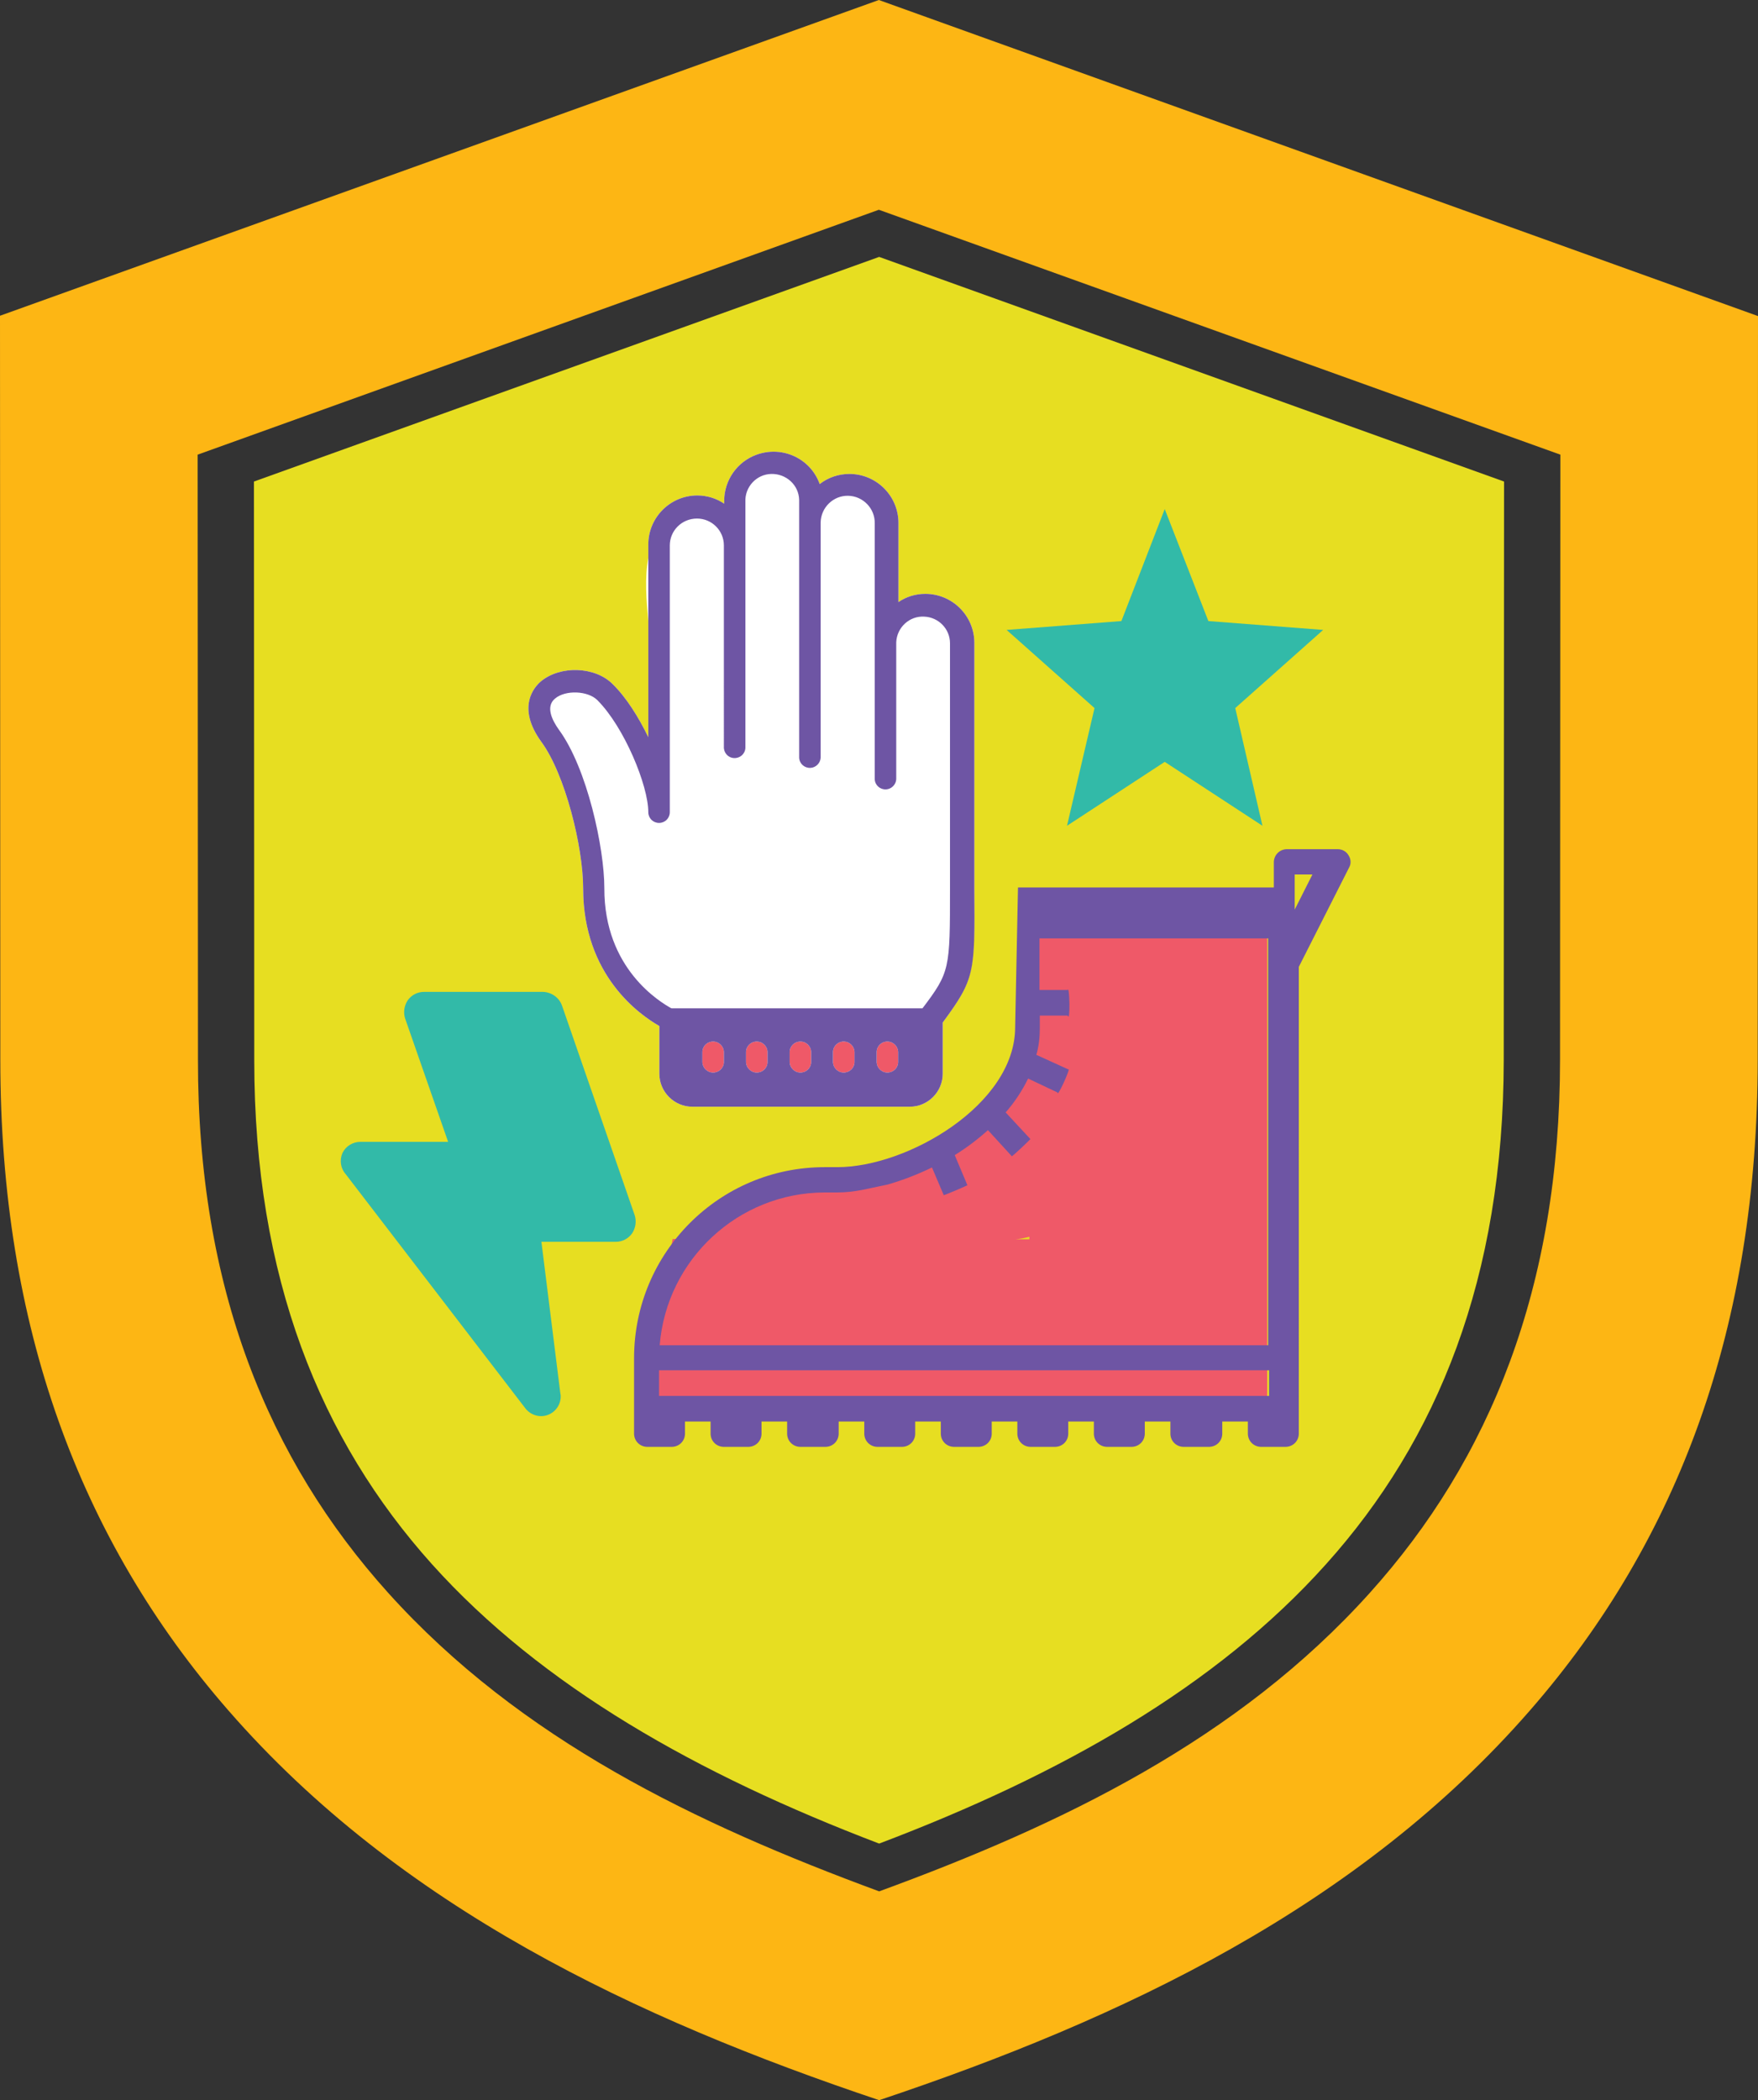 <?xml version="1.0" encoding="utf-8"?>
<!-- Generator: Adobe Illustrator 24.2.1, SVG Export Plug-In . SVG Version: 6.00 Build 0)  -->
<svg version="1.1" id="Layer_1" xmlns="http://www.w3.org/2000/svg" xmlns:xlink="http://www.w3.org/1999/xlink" x="0px" y="0px"
	 viewBox="0 0 555.9 663.8" style="enable-background:new 0 0 555.9 663.8;" xml:space="preserve">
<rect x="0" y="0" width="555.9" height="663.8" fill="#333333" stroke="none"/>
<style type="text/css">
	.st0{fill-rule:evenodd;clip-rule:evenodd;fill:#FDB614;}
	.st1{fill-rule:evenodd;clip-rule:evenodd;fill:#E7DE21;}
	.st2{fill:#EF5968;}
	.st3{fill-rule:evenodd;clip-rule:evenodd;fill:#FFFFFF;}
	.st4{fill:#6E55A4;}
	.st5{fill-rule:evenodd;clip-rule:evenodd;fill:#6E55A4;}
	.st6{fill:#32BAA8;}
</style>
<path class="st0" d="M555.8,335l0.1-235.1L277.9,0L0,99.8L0.1,335c0,84,25,151.6,72.1,205.6c54.2,62.2,128.9,97.4,205.8,123.2
	c76.8-25.7,151.6-61,205.8-123.2C530.9,486.6,555.8,419.1,555.8,335 M62.6,334.9l-0.1-191.2l215.4-77.4l215.5,77.4l-0.1,191.2
	c0,72.1-22.3,126.5-60.1,168.5c-41.8,46.5-97.5,73.3-155.2,94.4c-57.8-21.3-113.4-47.9-155.3-94.4C84.9,461.4,62.5,407.1,62.6,334.9
	L62.6,334.9z"/>
<path class="st1" d="M80.3,152.2l0.1,183c0,68.6,20.9,119.9,56.2,159.2c34.7,38.6,83.9,66.4,141.4,88.3
	c57.6-21.8,106.7-49.7,141.3-88.3c35.3-39.3,56.1-90.5,56.2-159.2l0.1-183l-197.6-71L80.3,152.2z"/>
<rect x="217.3" y="321.4" class="st2" width="70" height="25"/>
<path class="st3" d="M308.1,280.7v-77.5c0-8.6-7-15.5-15.5-15.5c-3.1,0-6,0.9-8.5,2.6v-25c0-8.6-7-15.5-15.5-15.5
	c-3.4,0-6.7,1.1-9.4,3.2c-2.9-8.1-11.8-12.2-19.9-9.3c-6.2,2.2-10.3,8.1-10.3,14.6v0.9c-2.5-1.7-5.5-2.6-8.5-2.6
	c-8.6,0-15.5,7-15.5,15.5v4.3c-1.2,6.2-0.6,13.4,0,19.9v36.7c-3.1-6.4-7-12.6-11.3-16.8c-5.6-5.6-16.6-5.9-22.7-0.8
	c-2,1.7-7.8,8.1,0.2,19.1c7.5,10.2,13.2,33.2,13.2,46.3c0,27.6,18,40,24.1,43.5v15.1c0,5.7,4.7,10.4,10.4,10.4h68.8
	c5.7,0,10.4-4.7,10.4-10.4v-16.2C308.2,309.3,308.2,307.7,308.1,280.7z M228.9,335.8c-0.1,1.9-1.7,3.3-3.6,3.2
	c-1.7-0.1-3.1-1.5-3.2-3.2v-3.4c0.1-1.9,1.7-3.3,3.6-3.2c1.7,0.1,3.1,1.5,3.2,3.2V335.8z M242.7,335.8c-0.1,1.9-1.7,3.3-3.6,3.2
	c-1.7-0.1-3.1-1.5-3.2-3.2v-3.4c0.1-1.9,1.7-3.3,3.6-3.2c1.7,0.1,3.1,1.5,3.2,3.2V335.8z M256.5,335.8c-0.1,1.9-1.7,3.3-3.6,3.2
	c-1.7-0.1-3.1-1.5-3.2-3.2v-3.4c0.1-1.9,1.7-3.3,3.6-3.2c1.7,0.1,3.1,1.5,3.2,3.2V335.8z M270.2,335.8c-0.1,1.9-1.7,3.3-3.6,3.2
	c-1.7-0.1-3.1-1.5-3.2-3.2v-3.4c0.1-1.9,1.7-3.3,3.6-3.2c1.7,0.1,3.1,1.5,3.2,3.2V335.8z M284,335.8c-0.1,1.9-1.7,3.3-3.6,3.2
	c-1.7-0.1-3.1-1.5-3.2-3.2v-3.4c0.1-1.9,1.7-3.3,3.6-3.2c1.7,0.1,3.1,1.5,3.2,3.2V335.8z"/>
<path class="st2" d="M325.6,287.6V336c-3.9,1.2-7,3.1-9,7c-1.5,3.1-1.6,6.6-0.5,9.8c-19.1,15.7-50.8,16.3-73.9,23
	c-7,2-22.8,5.9-21.1,15.8h-8.4l-9.6,55.5h197.6V287.2h-75.1V287.6z M321,391.7c1.5-0.1,3-0.4,4.5-0.8v0.8H321z"/>
<path class="st4" d="M321,324.7c0,24.4-34,44.2-56.2,44.2h-4c-33.3,0-60.2,26.9-60.3,60.2v24.2c0.1,2.2,1.8,3.9,4,4h8.1
	c2.2-0.1,3.9-1.8,4-4v-4h8.1v4c0.1,2.2,1.8,3.9,4,4h8.1c2.2-0.1,3.9-1.8,4-4v-4h8.1v4c0.1,2.2,1.8,3.9,4,4h8.3c2.2-0.1,3.9-1.8,4-4
	v-4h8.1v4c0.1,2.2,1.8,3.9,4,4h8.1c2.2-0.1,3.9-1.8,4-4v-4h8.1v4c0.1,2.2,1.8,3.9,4,4h8.1c2.2-0.1,3.9-1.8,4-4v-4h8.1v4
	c0.1,2.2,1.8,3.9,4,4h8.1c2.2-0.1,3.9-1.8,4-4v-4h8.1v4c0.1,2.2,1.8,3.9,4,4h8.1c2.2-0.1,3.9-1.8,4-4v-4h8.1v4c0.1,2.2,1.8,3.9,4,4
	h8.4c2.2-0.1,3.9-1.8,4-4v-4h8.1v4c0.1,2.2,1.8,3.9,4,4h8.1c2.2-0.1,3.9-1.8,4-4V305.6l15.9-31.4c0.7-1.2,0.6-2.7-0.2-3.9
	c-0.7-1.2-2-1.9-3.4-1.9h-16.2c-2.2,0.1-3.9,1.8-4,4v8.1h-80.9 M401.4,441.2H208.4v-8.1h192.9V441.2z M401.4,425.2H208.6
	c2.2-27.2,24.9-48.2,52.1-48.3h4c2.7,0,5.3-0.3,7.9-0.8l8.1-1.7c4.8-1.4,9.5-3.2,14-5.4l3.7,8.7c-0.8,0.6,8.2-3.3,7.5-3.1l-4-9.5
	c3.7-2.3,7.3-5,10.5-7.9l7.5,8.2c-0.5,0.9,6.5-5.8,5.9-5.4l-7.8-8.4c2.8-3.2,5.2-6.8,7.1-10.7l9.3,4.4c-0.1,1.9,4.4-8.2,3.4-7.3
	l-10.1-4.6c0.8-2.7,1.1-5.6,1.1-8.4v-4h8.8c0.9,2.5,0.6-9.8,0-8.1h-8.9v-16.3h72.3v128.7L401.4,425.2z M409.4,287.5v-11.1h5.6
	L409.4,287.5z"/>
<path class="st5" d="M284,335.8c-0.1,1.9-1.7,3.3-3.6,3.2c-1.7-0.1-3.1-1.5-3.2-3.2v-3.4c0.1-1.9,1.7-3.3,3.6-3.2
	c1.7,0.1,3.1,1.5,3.2,3.2V335.8z M270.2,335.8c-0.1,1.9-1.7,3.3-3.6,3.2c-1.7-0.1-3.1-1.5-3.2-3.2v-3.4c0.1-1.9,1.7-3.3,3.6-3.2
	c1.7,0.1,3.1,1.5,3.2,3.2V335.8z M256.5,335.8c-0.1,1.9-1.7,3.3-3.6,3.2c-1.7-0.1-3.1-1.5-3.2-3.2v-3.4c0.1-1.9,1.7-3.3,3.6-3.2
	c1.7,0.1,3.1,1.5,3.2,3.2V335.8z M242.7,335.8c-0.1,1.9-1.7,3.3-3.6,3.2c-1.7-0.1-3.1-1.5-3.2-3.2v-3.4c0.1-1.9,1.7-3.3,3.6-3.2
	c1.7,0.1,3.1,1.5,3.2,3.2V335.8z M228.9,335.8c-0.1,1.9-1.7,3.3-3.6,3.2c-1.7-0.1-3.1-1.5-3.2-3.2v-3.4c0.1-1.9,1.7-3.3,3.6-3.2
	c1.7,0.1,3.1,1.5,3.2,3.2V335.8z M191.1,280.7c0-12.6-5.4-37.9-14.4-50.1c-2.2-3.1-4.2-7.3-1.2-9.8c3.3-2.8,10.4-2.5,13.4,0.5
	c8.5,8.5,16.1,27,16.1,35.4c0,1.9,1.5,3.4,3.4,3.4s3.4-1.5,3.4-3.4v-84.3c0-4.7,3.8-8.5,8.6-8.5c4.7,0,8.5,3.8,8.5,8.5V236
	c-0.1,1.9,1.3,3.5,3.2,3.6s3.5-1.3,3.6-3.2c0-0.1,0-0.2,0-0.4v-77.4c-0.2-4.7,3.5-8.7,8.2-8.8s8.7,3.5,8.8,8.2c0,0.2,0,0.4,0,0.6
	v80.9c0.1,1.9,1.7,3.3,3.6,3.2c1.7-0.1,3.1-1.5,3.2-3.2v-74.4c0.1-4.7,4-8.5,8.7-8.4c4.7,0.1,8.5,4,8.4,8.7v80.9
	c0.1,1.9,1.7,3.3,3.6,3.2c1.7-0.1,3.1-1.5,3.2-3.2V203c0.2-4.7,4.2-8.4,8.9-8.1c4.5,0.2,8.1,3.9,8.1,8.4v77.5
	c0,25.5,0,26.4-8.7,37.9h-79.4C208.9,316.8,191,306.3,191.1,280.7L191.1,280.7z M308.1,280.7v-77.5c0-8.6-7-15.5-15.5-15.5
	c-3.1,0-6,0.9-8.5,2.6v-25c0-8.6-7-15.5-15.5-15.5c-3.4,0-6.7,1.1-9.4,3.2c-2.9-8.1-11.8-12.2-19.9-9.3c-6.2,2.2-10.3,8.1-10.3,14.6
	v0.9c-2.5-1.7-5.5-2.6-8.5-2.6c-8.6,0-15.5,7-15.5,15.5v60.9c-3.1-6.4-7-12.6-11.3-16.8c-5.6-5.6-16.6-5.9-22.7-0.8
	c-2,1.7-7.8,8.1,0.2,19.1c7.5,10.2,13.2,33.2,13.2,46.3c0,27.6,18,40,24.1,43.5v15.1c0,5.7,4.7,10.4,10.4,10.4h68.8
	c5.7,0,10.4-4.7,10.4-10.4v-16.2C308.3,309.3,308.3,307.7,308.1,280.7L308.1,280.7z"/>
<polygon class="st6" points="368.3,160.9 382.1,196.3 418.4,199.1 390.6,223.8 399.2,261 368.3,240.8 337.4,261 346.1,223.8 
	318.3,199.1 354.6,196.3 "/>
<path class="st6" d="M109.3,371.1l56.8,74c1.2,1.6,3.1,2.5,5,2.5c3.4,0,6.2-2.8,6.2-6.2c0-0.3,0-0.6-0.1-0.9l-6-48h23.5
	c2.1,0,4-1,5.2-2.7c1.1-1.7,1.4-3.8,0.8-5.7l-23-66.3c-0.9-2.5-3.3-4.2-6-4.3h-37.6c-2.1,0-4,1-5.2,2.7c-1.1,1.7-1.4,3.8-0.8,5.7
	l13.6,39H114c-2.4,0-4.6,1.3-5.7,3.5C107.3,366.7,107.7,369.3,109.3,371.1z"/>
</svg>
